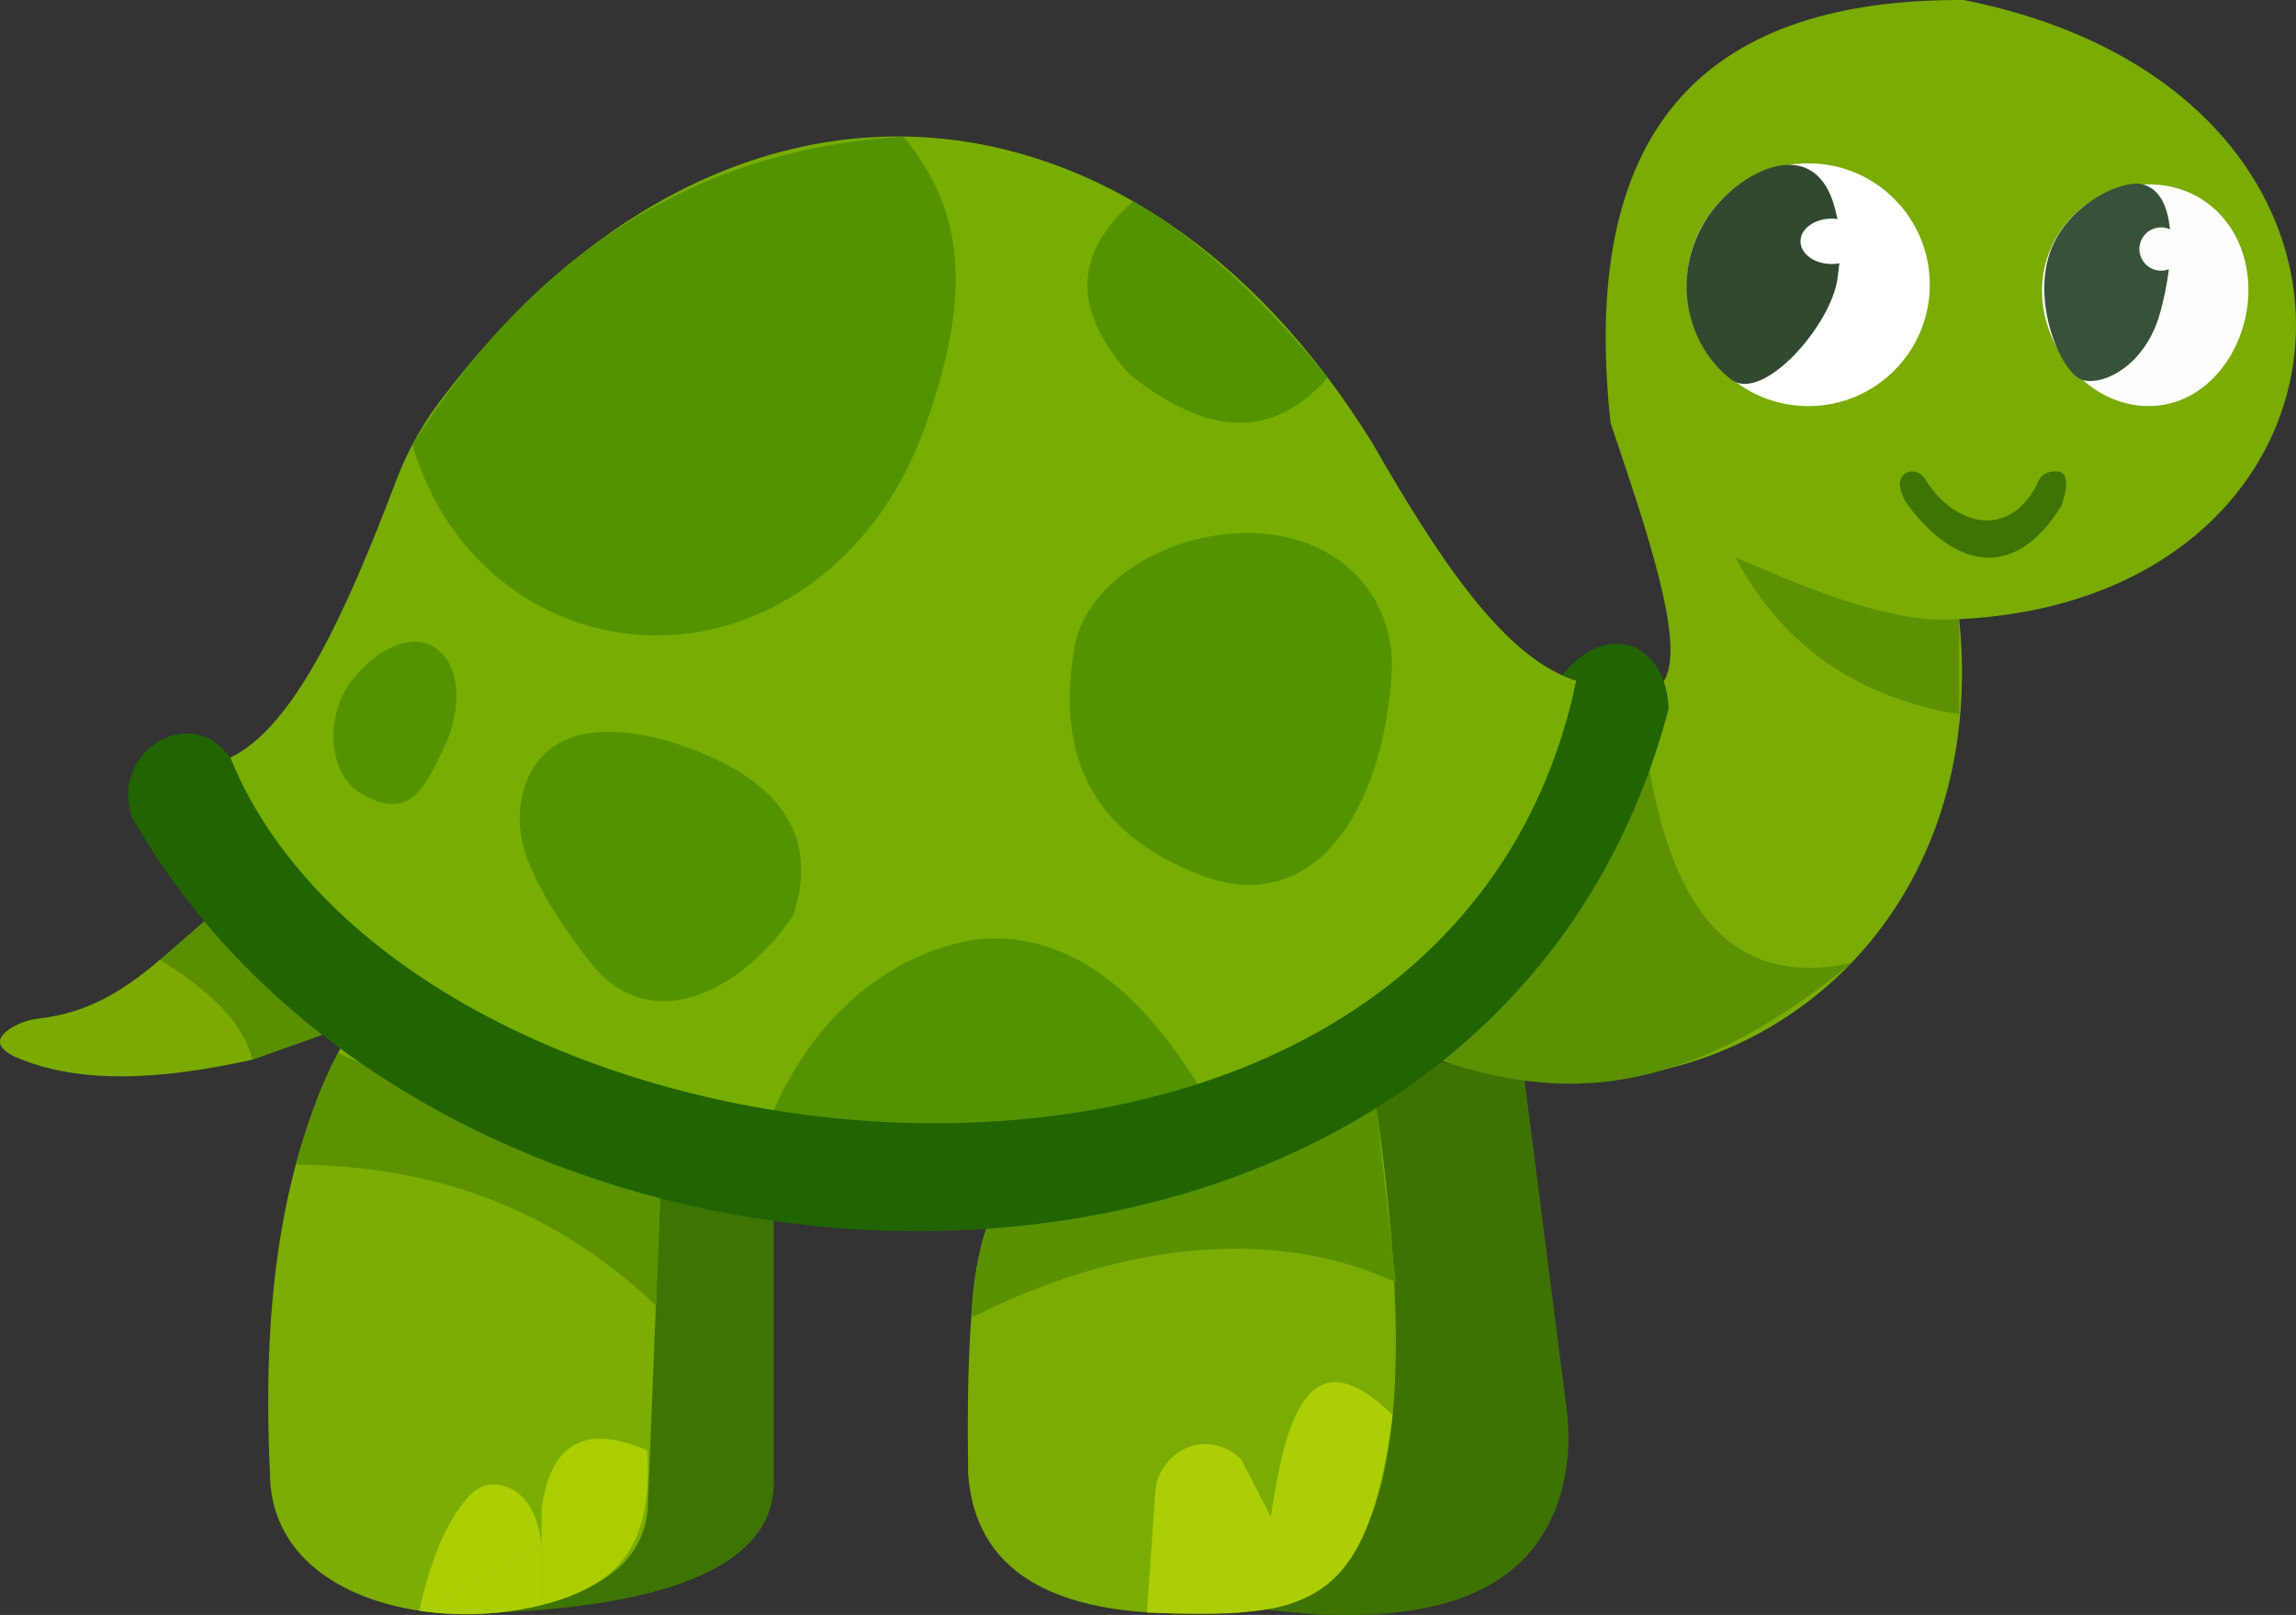 <?xml version="1.0" encoding="UTF-8"?>
<svg id="Calque_2" xmlns="http://www.w3.org/2000/svg" viewBox="0 0 393.49 276.85">
  <rect x="0" y="0" width="393.49" height="276.85" fill="#333333" stroke="none"/>
  <defs>
    <style>
      .cls-1 {
        fill: #5c9202;
      }

      .cls-2 {
        fill: #78ae02;
      }

      .cls-3 {
        fill: #3e7401;
      }

      .cls-4 {
        fill: #5c9200;
      }

      .cls-5 {
        fill: #abcf03;
      }

      .cls-6 {
        fill: #fefefd;
      }

      .cls-7 {
        fill: #3e7403;
      }

      .cls-8 {
        fill: #5a8f02;
      }

      .cls-9 {
        fill: #abce00;
      }

      .cls-10 {
        fill: #539300;
      }

      .cls-11 {
        fill: #fefffe;
      }

      .cls-12 {
        fill: #3e7302;
      }

      .cls-13 {
        fill: #7aac04;
      }

      .cls-14 {
        fill: #acce04;
      }

      .cls-15 {
        fill: #7bad02;
      }

      .cls-16 {
        fill: #38513a;
      }

      .cls-17 {
        fill: #fffffd;
      }

      .cls-18 {
        fill: #7bab01;
      }

      .cls-19 {
        fill: #fefffd;
      }

      .cls-20 {
        fill: #599100;
      }

      .cls-21 {
        fill: #226400;
      }

      .cls-22 {
        fill: #5b9103;
      }

      .cls-23 {
        fill: #314931;
      }
    </style>
  </defs>
  <g id="Calque_1-2" data-name="Calque_1">
    <g>
      <path class="cls-12" d="M261.2,184.53l-26.45-4.56-19.16,95.78c29.83,3.93,48.75-2.38,52.63-22.84.72-3.82.73-7.75.24-11.61l-7.26-56.76Z"/>
      <path class="cls-3" d="M132.59,203.31l-43.33-3.65-3.74,76.77c22.78-.98,46.57-5.8,47.07-21.66v-51.46Z"/>
      <g>
        <path class="cls-15" d="M58.8,178.84l54.65,18.5-2.41,60.8c-.16,3.98-1.85,7.77-4.81,10.44-15.21,13.74-59.97,11.21-59.97-16.17-1.31-27.66,1.52-52.96,12.54-73.57Z"/>
        <path class="cls-4" d="M113.18,204.08c-18.41-9.79-36.59-15.77-55.27-23.52-2.89,5.28-5.21,11.81-7.18,19.1,24.39.16,44.55,7.87,61.67,24.15l.78-19.73Z"/>
        <path class="cls-5" d="M71.85,276.13c1.84-8.15,4.41-15.19,8.63-19.76,1.46-1.58,3.51-2.21,5.6-1.7,2.62.63,5.77,2.86,6.74,10.01l-20.98,11.46Z"/>
        <path class="cls-9" d="M110.92,248.67c-10.54-4.64-16.57-1.32-18.1,9.97v16.51c15.11-3.81,18.86-12.11,18.1-26.48Z"/>
      </g>
      <g>
        <path class="cls-13" d="M169.2,210.19l66.64-20.65c7.56,52.53,3.57,87.2-23.23,86.59-29.8,2.5-45.36-5.32-46.69-23.47-.25-18.69.3-34.66,3.28-42.47Z"/>
        <path class="cls-20" d="M166.45,225.91c24.81-12.6,51.38-15.98,72.78-6.08l-3.39-30.28-66.64,20.65c-1.49,4.3-2.52,9.36-2.75,15.72Z"/>
        <path class="cls-14" d="M238.67,242.58c-14.44-14.1-18.39.77-20.87,17.46l-5.02-9.75c-1.02-1.14-2.33-1.92-3.75-2.36-5.28-1.65-10.66,2.36-11.04,7.87l-1.43,20.64c27.8,1.09,37.72-.57,42.11-33.87Z"/>
      </g>
      <path class="cls-5" d="M92.83,264.67v10.48c-6.99,1.69-13.99,2.02-20.98.97l20.98-11.46Z"/>
      <path class="cls-2" d="M39.46,129.88c10.93-5.22,19.86-24.84,28.4-47.41.81-2.14,1.75-4.24,2.82-6.26,1.35-2.57,2.91-5.03,4.66-7.36C124.49,3.54,195.05,11,235.17,75.91c11.26,19.61,22.66,37.06,34.99,40.77-19.27,99.93-194.07,107.07-230.7,13.2Z"/>
      <path class="cls-10" d="M154.81,23.4c11.54,13.81,11.06,29.09,3.72,49.77-3,8.46-7.75,16.27-14.25,22.47-25.63,24.47-64.04,13.51-73.6-19.42,20.71-32.82,48.65-50.64,84.13-52.81Z"/>
      <path class="cls-10" d="M76.13,128.1c-3.36,7.08-6.08,12.98-14.57,7.73-5.23-3.23-5.91-12.98-1.49-18.87s10.24-8.16,13.78-6.33c5.29,2.73,5.44,10.82,2.28,17.47Z"/>
      <path class="cls-10" d="M90.48,147.54c-1.54-3.9-1.89-8.22-.69-12.24,2.65-8.89,10.93-11.84,23.94-8.5,20.52,6.04,26.71,16.82,22.2,30.17-9.65,14-24.98,20.37-34.59,8.21-4.57-5.82-8.5-11.68-10.85-17.64Z"/>
      <path class="cls-10" d="M130.92,194.57c25.39,3.74,52.03,1.73,75.02-7.63-8.36-13.73-20.51-27.51-38.34-25.95-17.94,2.76-30.88,17.01-36.68,33.58Z"/>
      <path class="cls-10" d="M238.5,115.65c.42-6.18-1.59-12.39-5.87-16.87-14.57-15.27-46.06-4.94-48.58,12.72-2.76,16.88,2.14,30.32,20.1,37.87,20.4,9.04,32.71-9.6,34.36-33.71Z"/>
      <path class="cls-10" d="M194.22,34.52c-9.12,8-11.47,17.43-.7,29.63,12.01,9.47,23.54,12.39,34.03.59-10.33-12.57-21.26-23.21-33.33-30.23Z"/>
      <path class="cls-8" d="M35.29,157.68l-8.4,7.31c8.25,4.64,14.66,9.89,16.49,16.64l11.82-4.2c-3.9-8.81-10.41-15.51-19.91-19.76Z"/>
      <path class="cls-18" d="M6.75,174.59c7.86-.94,13.77-4.18,20.68-10.07,7.39,4.68,14,10,15.94,17.12-15.65,3.46-29.65,4.37-40.83-.48-3.34-1.64-3.31-3.34-.39-5.07,1.4-.83,2.98-1.31,4.6-1.5Z"/>
      <path class="cls-13" d="M247.23,181.9c47.82,14.55,94.27-20.07,88.54-75.76C408.86,102.62,416.24,15.82,336.53,0c-42.43-.2-66.21,20.01-60.51,72.48,6.37,18.97,13.01,38.27,9.1,44.34l-37.9,65.08Z"/>
      <path class="cls-22" d="M282.7,132.01c4.12,23.68,14.01,37.49,34.55,33.1-29.24,24.08-50.54,23.24-70.03,16.78"/>
      <path class="cls-1" d="M297.39,95.52c14.24,6.26,27.99,11.6,38.37,10.61v16.33c-16.62-2.8-29.89-11-38.37-26.94Z"/>
      <path class="cls-7" d="M329.88,82.06c5.1,8.37,14.93,10.55,19.57.23.46-1.02,1.73-1.48,2.85-1.5,1.98-.03,2.34,1.9,1,5.9-7.85,12.73-18.06,11.17-26.63-.51-1.36-2.48-1.41-4.14-.18-5,1.12-.77,2.67-.29,3.38.87Z"/>
      <path class="cls-21" d="M39.46,129.88c-6.79-9.57-20.65-1.04-16.85,10.19,42.39,74.68,160.21,93.48,224.62,41.82,18.05-14.48,31.91-34.5,38.74-60.37-.38-11.18-10.4-15.47-18.27-5.77l2.46.93c-22.94,108.35-199.48,89.56-230.7,13.2Z"/>
      <circle class="cls-17" cx="309.92" cy="48.81" r="20.81"/>
      <path class="cls-6" d="M385.33,49.65c0-10.09-7.01-18.05-17.1-18.05s-18.27,8.18-18.27,18.27c0,5.84,2.74,11.53,7.01,15.29,3.1,2.74,7.02,4.45,11.27,4.45,10.09,0,17.1-9.87,17.1-19.96Z"/>
      <path class="cls-16" d="M370.16,53.77c2.51-8.92,3.22-20.58-2.96-22.17-3.53-.91-13.65,3.66-16.16,12.58s2.42,20,5.93,20.98,10.68-2.48,13.19-11.4Z"/>
      <circle class="cls-19" cx="370.36" cy="42.69" r="3.71"/>
      <path class="cls-23" d="M314.94,47.57c-.99,8.12-12.87,21.62-18.27,17.47-7.35-5.65-10.5-17.28-4.36-27.29,4.96-8.09,19.27-16.09,22.41-.97,1.03,4.97,1.26,2.24.22,10.79Z"/>
      <ellipse class="cls-11" cx="313.91" cy="41.37" rx="5.34" ry="3.89"/>
    </g>
  </g>
</svg>
